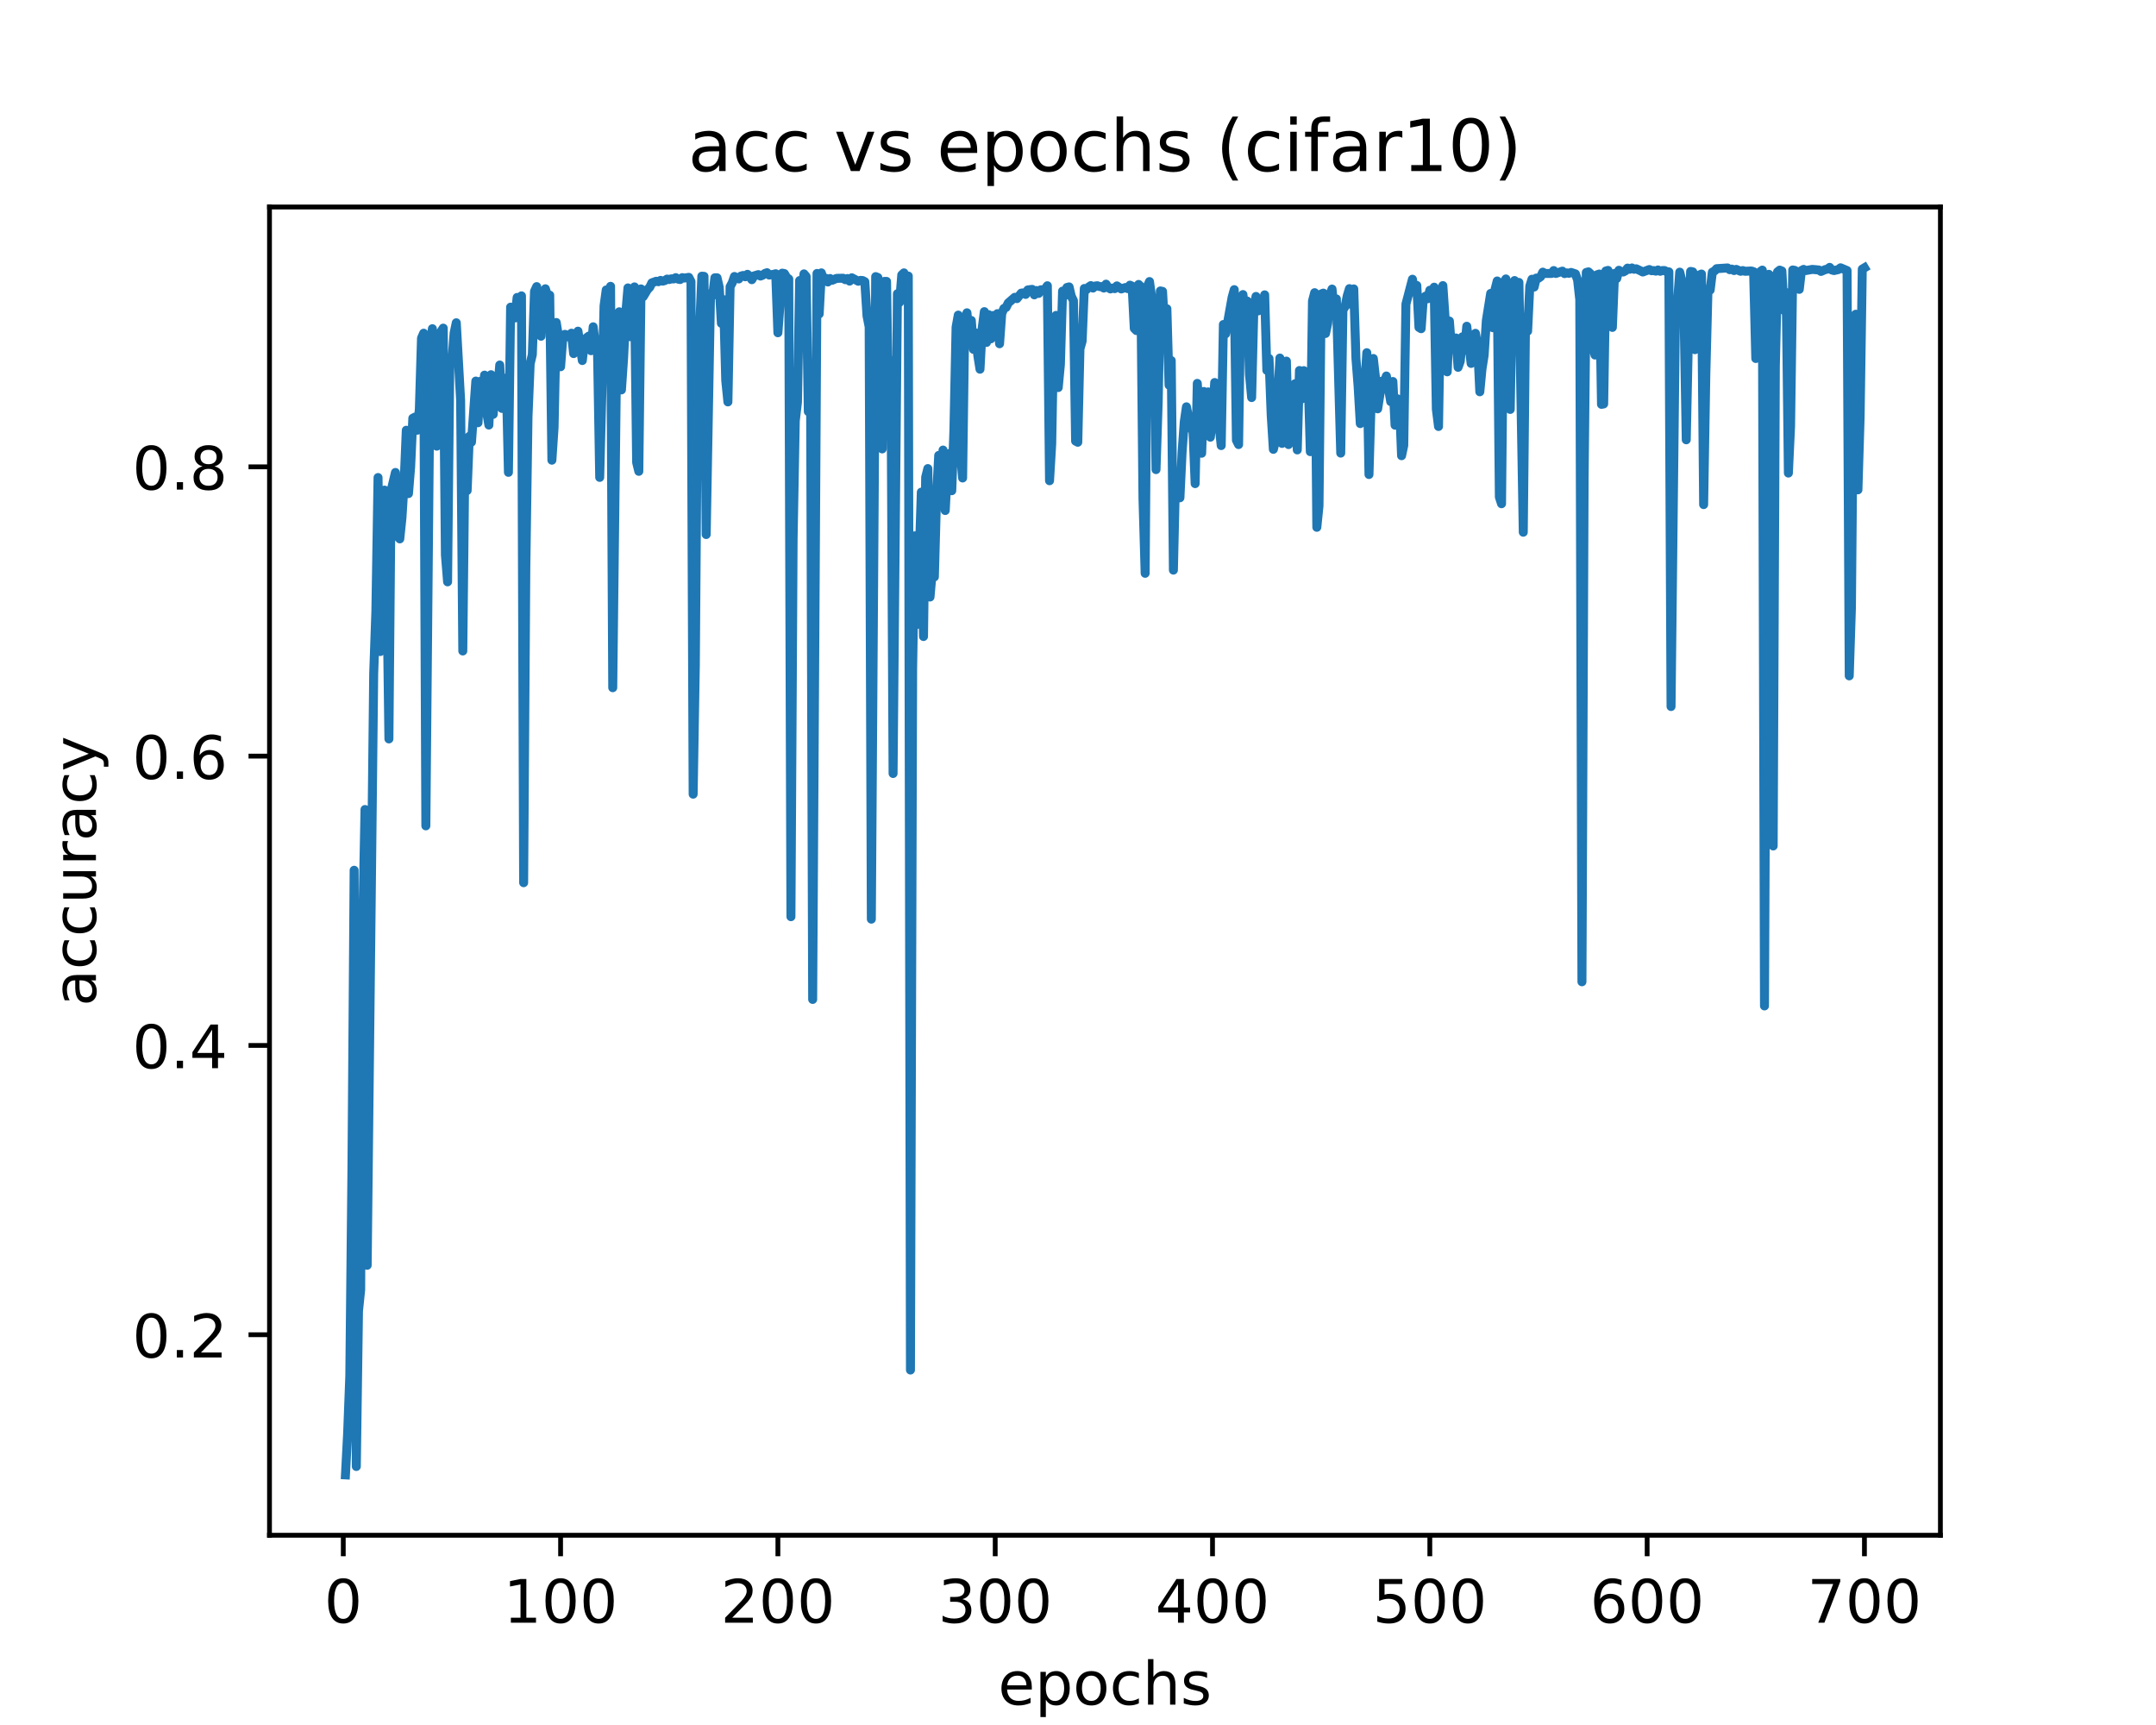 <?xml version="1.0" encoding="utf-8" standalone="no"?>
<!DOCTYPE svg PUBLIC "-//W3C//DTD SVG 1.1//EN"
  "http://www.w3.org/Graphics/SVG/1.1/DTD/svg11.dtd">
<!-- Created with matplotlib (https://matplotlib.org/) -->
<svg height="288pt" version="1.1" viewBox="0 0 360 288" width="360pt" xmlns="http://www.w3.org/2000/svg" xmlns:xlink="http://www.w3.org/1999/xlink">
 <defs>
  <style type="text/css">*{stroke-linecap:butt;stroke-linejoin:round;}</style>
 </defs>
 <g id="figure_1">
  <g id="patch_1">
   <path d="M 0 288 
L 360 288 
L 360 0 
L 0 0 
z
" style="fill:#ffffff;"/>
  </g>
  <g id="axes_1">
   <g id="patch_2">
    <path d="M 45 256.32 
L 324 256.32 
L 324 34.56 
L 45 34.56 
z
" style="fill:#ffffff;"/>
   </g>
   <g id="matplotlib.axis_1">
    <g id="xtick_1">
     <g id="line2d_1">
      <defs>
       <path d="M 0 0 
L 0 3.5 
" id="m6646d44f2b" style="stroke:#000000;stroke-width:0.8;"/>
      </defs>
      <g>
       <use style="stroke:#000000;stroke-width:0.8;" x="57.319" xlink:href="#m6646d44f2b" y="256.32"/>
      </g>
     </g>
     <g id="text_1">
      <!-- 0 -->
      <g transform="translate(54.138 270.918)scale(0.1 -0.1)">
       <defs>
        <path d="M 31.781 66.406 
Q 24.172 66.406 20.328 58.906 
Q 16.5 51.422 16.5 36.375 
Q 16.5 21.391 20.328 13.891 
Q 24.172 6.391 31.781 6.391 
Q 39.453 6.391 43.281 13.891 
Q 47.125 21.391 47.125 36.375 
Q 47.125 51.422 43.281 58.906 
Q 39.453 66.406 31.781 66.406 
z
M 31.781 74.219 
Q 44.047 74.219 50.516 64.516 
Q 56.984 54.828 56.984 36.375 
Q 56.984 17.969 50.516 8.266 
Q 44.047 -1.422 31.781 -1.422 
Q 19.531 -1.422 13.062 8.266 
Q 6.594 17.969 6.594 36.375 
Q 6.594 54.828 13.062 64.516 
Q 19.531 74.219 31.781 74.219 
z
" id="DejaVuSans-48"/>
       </defs>
       <use xlink:href="#DejaVuSans-48"/>
      </g>
     </g>
    </g>
    <g id="xtick_2">
     <g id="line2d_2">
      <g>
       <use style="stroke:#000000;stroke-width:0.8;" x="93.605" xlink:href="#m6646d44f2b" y="256.32"/>
      </g>
     </g>
     <g id="text_2">
      <!-- 100 -->
      <g transform="translate(84.061 270.918)scale(0.1 -0.1)">
       <defs>
        <path d="M 12.406 8.297 
L 28.516 8.297 
L 28.516 63.922 
L 10.984 60.406 
L 10.984 69.391 
L 28.422 72.906 
L 38.281 72.906 
L 38.281 8.297 
L 54.391 8.297 
L 54.391 0 
L 12.406 0 
z
" id="DejaVuSans-49"/>
       </defs>
       <use xlink:href="#DejaVuSans-49"/>
       <use x="63.623" xlink:href="#DejaVuSans-48"/>
       <use x="127.246" xlink:href="#DejaVuSans-48"/>
      </g>
     </g>
    </g>
    <g id="xtick_3">
     <g id="line2d_3">
      <g>
       <use style="stroke:#000000;stroke-width:0.8;" x="129.89" xlink:href="#m6646d44f2b" y="256.32"/>
      </g>
     </g>
     <g id="text_3">
      <!-- 200 -->
      <g transform="translate(120.346 270.918)scale(0.1 -0.1)">
       <defs>
        <path d="M 19.188 8.297 
L 53.609 8.297 
L 53.609 0 
L 7.328 0 
L 7.328 8.297 
Q 12.938 14.109 22.625 23.891 
Q 32.328 33.688 34.812 36.531 
Q 39.547 41.844 41.422 45.531 
Q 43.312 49.219 43.312 52.781 
Q 43.312 58.594 39.234 62.25 
Q 35.156 65.922 28.609 65.922 
Q 23.969 65.922 18.812 64.312 
Q 13.672 62.703 7.812 59.422 
L 7.812 69.391 
Q 13.766 71.781 18.938 73 
Q 24.125 74.219 28.422 74.219 
Q 39.75 74.219 46.484 68.547 
Q 53.219 62.891 53.219 53.422 
Q 53.219 48.922 51.531 44.891 
Q 49.859 40.875 45.406 35.406 
Q 44.188 33.984 37.641 27.219 
Q 31.109 20.453 19.188 8.297 
z
" id="DejaVuSans-50"/>
       </defs>
       <use xlink:href="#DejaVuSans-50"/>
       <use x="63.623" xlink:href="#DejaVuSans-48"/>
       <use x="127.246" xlink:href="#DejaVuSans-48"/>
      </g>
     </g>
    </g>
    <g id="xtick_4">
     <g id="line2d_4">
      <g>
       <use style="stroke:#000000;stroke-width:0.8;" x="166.176" xlink:href="#m6646d44f2b" y="256.32"/>
      </g>
     </g>
     <g id="text_4">
      <!-- 300 -->
      <g transform="translate(156.632 270.918)scale(0.1 -0.1)">
       <defs>
        <path d="M 40.578 39.312 
Q 47.656 37.797 51.625 33 
Q 55.609 28.219 55.609 21.188 
Q 55.609 10.406 48.188 4.484 
Q 40.766 -1.422 27.094 -1.422 
Q 22.516 -1.422 17.656 -0.516 
Q 12.797 0.391 7.625 2.203 
L 7.625 11.719 
Q 11.719 9.328 16.594 8.109 
Q 21.484 6.891 26.812 6.891 
Q 36.078 6.891 40.938 10.547 
Q 45.797 14.203 45.797 21.188 
Q 45.797 27.641 41.281 31.266 
Q 36.766 34.906 28.719 34.906 
L 20.219 34.906 
L 20.219 43.016 
L 29.109 43.016 
Q 36.375 43.016 40.234 45.922 
Q 44.094 48.828 44.094 54.297 
Q 44.094 59.906 40.109 62.906 
Q 36.141 65.922 28.719 65.922 
Q 24.656 65.922 20.016 65.031 
Q 15.375 64.156 9.812 62.312 
L 9.812 71.094 
Q 15.438 72.656 20.344 73.438 
Q 25.25 74.219 29.594 74.219 
Q 40.828 74.219 47.359 69.109 
Q 53.906 64.016 53.906 55.328 
Q 53.906 49.266 50.438 45.094 
Q 46.969 40.922 40.578 39.312 
z
" id="DejaVuSans-51"/>
       </defs>
       <use xlink:href="#DejaVuSans-51"/>
       <use x="63.623" xlink:href="#DejaVuSans-48"/>
       <use x="127.246" xlink:href="#DejaVuSans-48"/>
      </g>
     </g>
    </g>
    <g id="xtick_5">
     <g id="line2d_5">
      <g>
       <use style="stroke:#000000;stroke-width:0.8;" x="202.461" xlink:href="#m6646d44f2b" y="256.32"/>
      </g>
     </g>
     <g id="text_5">
      <!-- 400 -->
      <g transform="translate(192.918 270.918)scale(0.1 -0.1)">
       <defs>
        <path d="M 37.797 64.312 
L 12.891 25.391 
L 37.797 25.391 
z
M 35.203 72.906 
L 47.609 72.906 
L 47.609 25.391 
L 58.016 25.391 
L 58.016 17.188 
L 47.609 17.188 
L 47.609 0 
L 37.797 0 
L 37.797 17.188 
L 4.891 17.188 
L 4.891 26.703 
z
" id="DejaVuSans-52"/>
       </defs>
       <use xlink:href="#DejaVuSans-52"/>
       <use x="63.623" xlink:href="#DejaVuSans-48"/>
       <use x="127.246" xlink:href="#DejaVuSans-48"/>
      </g>
     </g>
    </g>
    <g id="xtick_6">
     <g id="line2d_6">
      <g>
       <use style="stroke:#000000;stroke-width:0.8;" x="238.747" xlink:href="#m6646d44f2b" y="256.32"/>
      </g>
     </g>
     <g id="text_6">
      <!-- 500 -->
      <g transform="translate(229.203 270.918)scale(0.1 -0.1)">
       <defs>
        <path d="M 10.797 72.906 
L 49.516 72.906 
L 49.516 64.594 
L 19.828 64.594 
L 19.828 46.734 
Q 21.969 47.469 24.109 47.828 
Q 26.266 48.188 28.422 48.188 
Q 40.625 48.188 47.75 41.5 
Q 54.891 34.812 54.891 23.391 
Q 54.891 11.625 47.562 5.094 
Q 40.234 -1.422 26.906 -1.422 
Q 22.312 -1.422 17.547 -0.641 
Q 12.797 0.141 7.719 1.703 
L 7.719 11.625 
Q 12.109 9.234 16.797 8.062 
Q 21.484 6.891 26.703 6.891 
Q 35.156 6.891 40.078 11.328 
Q 45.016 15.766 45.016 23.391 
Q 45.016 31 40.078 35.438 
Q 35.156 39.891 26.703 39.891 
Q 22.75 39.891 18.812 39.016 
Q 14.891 38.141 10.797 36.281 
z
" id="DejaVuSans-53"/>
       </defs>
       <use xlink:href="#DejaVuSans-53"/>
       <use x="63.623" xlink:href="#DejaVuSans-48"/>
       <use x="127.246" xlink:href="#DejaVuSans-48"/>
      </g>
     </g>
    </g>
    <g id="xtick_7">
     <g id="line2d_7">
      <g>
       <use style="stroke:#000000;stroke-width:0.8;" x="275.033" xlink:href="#m6646d44f2b" y="256.32"/>
      </g>
     </g>
     <g id="text_7">
      <!-- 600 -->
      <g transform="translate(265.489 270.918)scale(0.1 -0.1)">
       <defs>
        <path d="M 33.016 40.375 
Q 26.375 40.375 22.484 35.828 
Q 18.609 31.297 18.609 23.391 
Q 18.609 15.531 22.484 10.953 
Q 26.375 6.391 33.016 6.391 
Q 39.656 6.391 43.531 10.953 
Q 47.406 15.531 47.406 23.391 
Q 47.406 31.297 43.531 35.828 
Q 39.656 40.375 33.016 40.375 
z
M 52.594 71.297 
L 52.594 62.312 
Q 48.875 64.062 45.094 64.984 
Q 41.312 65.922 37.594 65.922 
Q 27.828 65.922 22.672 59.328 
Q 17.531 52.734 16.797 39.406 
Q 19.672 43.656 24.016 45.922 
Q 28.375 48.188 33.594 48.188 
Q 44.578 48.188 50.953 41.516 
Q 57.328 34.859 57.328 23.391 
Q 57.328 12.156 50.688 5.359 
Q 44.047 -1.422 33.016 -1.422 
Q 20.359 -1.422 13.672 8.266 
Q 6.984 17.969 6.984 36.375 
Q 6.984 53.656 15.188 63.938 
Q 23.391 74.219 37.203 74.219 
Q 40.922 74.219 44.703 73.484 
Q 48.484 72.75 52.594 71.297 
z
" id="DejaVuSans-54"/>
       </defs>
       <use xlink:href="#DejaVuSans-54"/>
       <use x="63.623" xlink:href="#DejaVuSans-48"/>
       <use x="127.246" xlink:href="#DejaVuSans-48"/>
      </g>
     </g>
    </g>
    <g id="xtick_8">
     <g id="line2d_8">
      <g>
       <use style="stroke:#000000;stroke-width:0.8;" x="311.318" xlink:href="#m6646d44f2b" y="256.32"/>
      </g>
     </g>
     <g id="text_8">
      <!-- 700 -->
      <g transform="translate(301.774 270.918)scale(0.1 -0.1)">
       <defs>
        <path d="M 8.203 72.906 
L 55.078 72.906 
L 55.078 68.703 
L 28.609 0 
L 18.312 0 
L 43.219 64.594 
L 8.203 64.594 
z
" id="DejaVuSans-55"/>
       </defs>
       <use xlink:href="#DejaVuSans-55"/>
       <use x="63.623" xlink:href="#DejaVuSans-48"/>
       <use x="127.246" xlink:href="#DejaVuSans-48"/>
      </g>
     </g>
    </g>
    <g id="text_9">
     <!-- epochs -->
     <g transform="translate(166.667 284.597)scale(0.1 -0.1)">
      <defs>
       <path d="M 56.203 29.594 
L 56.203 25.203 
L 14.891 25.203 
Q 15.484 15.922 20.484 11.062 
Q 25.484 6.203 34.422 6.203 
Q 39.594 6.203 44.453 7.469 
Q 49.312 8.734 54.109 11.281 
L 54.109 2.781 
Q 49.266 0.734 44.188 -0.344 
Q 39.109 -1.422 33.891 -1.422 
Q 20.797 -1.422 13.156 6.188 
Q 5.516 13.812 5.516 26.812 
Q 5.516 40.234 12.766 48.109 
Q 20.016 56 32.328 56 
Q 43.359 56 49.781 48.891 
Q 56.203 41.797 56.203 29.594 
z
M 47.219 32.234 
Q 47.125 39.594 43.094 43.984 
Q 39.062 48.391 32.422 48.391 
Q 24.906 48.391 20.391 44.141 
Q 15.875 39.891 15.188 32.172 
z
" id="DejaVuSans-101"/>
       <path d="M 18.109 8.203 
L 18.109 -20.797 
L 9.078 -20.797 
L 9.078 54.688 
L 18.109 54.688 
L 18.109 46.391 
Q 20.953 51.266 25.266 53.625 
Q 29.594 56 35.594 56 
Q 45.562 56 51.781 48.094 
Q 58.016 40.188 58.016 27.297 
Q 58.016 14.406 51.781 6.484 
Q 45.562 -1.422 35.594 -1.422 
Q 29.594 -1.422 25.266 0.953 
Q 20.953 3.328 18.109 8.203 
z
M 48.688 27.297 
Q 48.688 37.203 44.609 42.844 
Q 40.531 48.484 33.406 48.484 
Q 26.266 48.484 22.188 42.844 
Q 18.109 37.203 18.109 27.297 
Q 18.109 17.391 22.188 11.75 
Q 26.266 6.109 33.406 6.109 
Q 40.531 6.109 44.609 11.75 
Q 48.688 17.391 48.688 27.297 
z
" id="DejaVuSans-112"/>
       <path d="M 30.609 48.391 
Q 23.391 48.391 19.188 42.75 
Q 14.984 37.109 14.984 27.297 
Q 14.984 17.484 19.156 11.844 
Q 23.344 6.203 30.609 6.203 
Q 37.797 6.203 41.984 11.859 
Q 46.188 17.531 46.188 27.297 
Q 46.188 37.016 41.984 42.703 
Q 37.797 48.391 30.609 48.391 
z
M 30.609 56 
Q 42.328 56 49.016 48.375 
Q 55.719 40.766 55.719 27.297 
Q 55.719 13.875 49.016 6.219 
Q 42.328 -1.422 30.609 -1.422 
Q 18.844 -1.422 12.172 6.219 
Q 5.516 13.875 5.516 27.297 
Q 5.516 40.766 12.172 48.375 
Q 18.844 56 30.609 56 
z
" id="DejaVuSans-111"/>
       <path d="M 48.781 52.594 
L 48.781 44.188 
Q 44.969 46.297 41.141 47.344 
Q 37.312 48.391 33.406 48.391 
Q 24.656 48.391 19.812 42.844 
Q 14.984 37.312 14.984 27.297 
Q 14.984 17.281 19.812 11.734 
Q 24.656 6.203 33.406 6.203 
Q 37.312 6.203 41.141 7.25 
Q 44.969 8.297 48.781 10.406 
L 48.781 2.094 
Q 45.016 0.344 40.984 -0.531 
Q 36.969 -1.422 32.422 -1.422 
Q 20.062 -1.422 12.781 6.344 
Q 5.516 14.109 5.516 27.297 
Q 5.516 40.672 12.859 48.328 
Q 20.219 56 33.016 56 
Q 37.156 56 41.109 55.141 
Q 45.062 54.297 48.781 52.594 
z
" id="DejaVuSans-99"/>
       <path d="M 54.891 33.016 
L 54.891 0 
L 45.906 0 
L 45.906 32.719 
Q 45.906 40.484 42.875 44.328 
Q 39.844 48.188 33.797 48.188 
Q 26.516 48.188 22.312 43.547 
Q 18.109 38.922 18.109 30.906 
L 18.109 0 
L 9.078 0 
L 9.078 75.984 
L 18.109 75.984 
L 18.109 46.188 
Q 21.344 51.125 25.703 53.562 
Q 30.078 56 35.797 56 
Q 45.219 56 50.047 50.172 
Q 54.891 44.344 54.891 33.016 
z
" id="DejaVuSans-104"/>
       <path d="M 44.281 53.078 
L 44.281 44.578 
Q 40.484 46.531 36.375 47.5 
Q 32.281 48.484 27.875 48.484 
Q 21.188 48.484 17.844 46.438 
Q 14.5 44.391 14.5 40.281 
Q 14.5 37.156 16.891 35.375 
Q 19.281 33.594 26.516 31.984 
L 29.594 31.297 
Q 39.156 29.25 43.188 25.516 
Q 47.219 21.781 47.219 15.094 
Q 47.219 7.469 41.188 3.016 
Q 35.156 -1.422 24.609 -1.422 
Q 20.219 -1.422 15.453 -0.562 
Q 10.688 0.297 5.422 2 
L 5.422 11.281 
Q 10.406 8.688 15.234 7.391 
Q 20.062 6.109 24.812 6.109 
Q 31.156 6.109 34.562 8.281 
Q 37.984 10.453 37.984 14.406 
Q 37.984 18.062 35.516 20.016 
Q 33.062 21.969 24.703 23.781 
L 21.578 24.516 
Q 13.234 26.266 9.516 29.906 
Q 5.812 33.547 5.812 39.891 
Q 5.812 47.609 11.281 51.797 
Q 16.75 56 26.812 56 
Q 31.781 56 36.172 55.266 
Q 40.578 54.547 44.281 53.078 
z
" id="DejaVuSans-115"/>
      </defs>
      <use xlink:href="#DejaVuSans-101"/>
      <use x="61.523" xlink:href="#DejaVuSans-112"/>
      <use x="125" xlink:href="#DejaVuSans-111"/>
      <use x="186.182" xlink:href="#DejaVuSans-99"/>
      <use x="241.162" xlink:href="#DejaVuSans-104"/>
      <use x="304.541" xlink:href="#DejaVuSans-115"/>
     </g>
    </g>
   </g>
   <g id="matplotlib.axis_2">
    <g id="ytick_1">
     <g id="line2d_9">
      <defs>
       <path d="M 0 0 
L -3.5 0 
" id="mb37612555a" style="stroke:#000000;stroke-width:0.8;"/>
      </defs>
      <g>
       <use style="stroke:#000000;stroke-width:0.8;" x="45" xlink:href="#mb37612555a" y="222.839"/>
      </g>
     </g>
     <g id="text_10">
      <!-- 0.2 -->
      <g transform="translate(22.097 226.638)scale(0.1 -0.1)">
       <defs>
        <path d="M 10.688 12.406 
L 21 12.406 
L 21 0 
L 10.688 0 
z
" id="DejaVuSans-46"/>
       </defs>
       <use xlink:href="#DejaVuSans-48"/>
       <use x="63.623" xlink:href="#DejaVuSans-46"/>
       <use x="95.41" xlink:href="#DejaVuSans-50"/>
      </g>
     </g>
    </g>
    <g id="ytick_2">
     <g id="line2d_10">
      <g>
       <use style="stroke:#000000;stroke-width:0.8;" x="45" xlink:href="#mb37612555a" y="174.54"/>
      </g>
     </g>
     <g id="text_11">
      <!-- 0.4 -->
      <g transform="translate(22.097 178.339)scale(0.1 -0.1)">
       <use xlink:href="#DejaVuSans-48"/>
       <use x="63.623" xlink:href="#DejaVuSans-46"/>
       <use x="95.41" xlink:href="#DejaVuSans-52"/>
      </g>
     </g>
    </g>
    <g id="ytick_3">
     <g id="line2d_11">
      <g>
       <use style="stroke:#000000;stroke-width:0.8;" x="45" xlink:href="#mb37612555a" y="126.241"/>
      </g>
     </g>
     <g id="text_12">
      <!-- 0.6 -->
      <g transform="translate(22.097 130.04)scale(0.1 -0.1)">
       <use xlink:href="#DejaVuSans-48"/>
       <use x="63.623" xlink:href="#DejaVuSans-46"/>
       <use x="95.41" xlink:href="#DejaVuSans-54"/>
      </g>
     </g>
    </g>
    <g id="ytick_4">
     <g id="line2d_12">
      <g>
       <use style="stroke:#000000;stroke-width:0.8;" x="45" xlink:href="#mb37612555a" y="77.942"/>
      </g>
     </g>
     <g id="text_13">
      <!-- 0.8 -->
      <g transform="translate(22.097 81.741)scale(0.1 -0.1)">
       <defs>
        <path d="M 31.781 34.625 
Q 24.75 34.625 20.719 30.859 
Q 16.703 27.094 16.703 20.516 
Q 16.703 13.922 20.719 10.156 
Q 24.75 6.391 31.781 6.391 
Q 38.812 6.391 42.859 10.172 
Q 46.922 13.969 46.922 20.516 
Q 46.922 27.094 42.891 30.859 
Q 38.875 34.625 31.781 34.625 
z
M 21.922 38.812 
Q 15.578 40.375 12.031 44.719 
Q 8.5 49.078 8.5 55.328 
Q 8.5 64.062 14.719 69.141 
Q 20.953 74.219 31.781 74.219 
Q 42.672 74.219 48.875 69.141 
Q 55.078 64.062 55.078 55.328 
Q 55.078 49.078 51.531 44.719 
Q 48 40.375 41.703 38.812 
Q 48.828 37.156 52.797 32.312 
Q 56.781 27.484 56.781 20.516 
Q 56.781 9.906 50.312 4.234 
Q 43.844 -1.422 31.781 -1.422 
Q 19.734 -1.422 13.25 4.234 
Q 6.781 9.906 6.781 20.516 
Q 6.781 27.484 10.781 32.312 
Q 14.797 37.156 21.922 38.812 
z
M 18.312 54.391 
Q 18.312 48.734 21.844 45.562 
Q 25.391 42.391 31.781 42.391 
Q 38.141 42.391 41.719 45.562 
Q 45.312 48.734 45.312 54.391 
Q 45.312 60.062 41.719 63.234 
Q 38.141 66.406 31.781 66.406 
Q 25.391 66.406 21.844 63.234 
Q 18.312 60.062 18.312 54.391 
z
" id="DejaVuSans-56"/>
       </defs>
       <use xlink:href="#DejaVuSans-48"/>
       <use x="63.623" xlink:href="#DejaVuSans-46"/>
       <use x="95.41" xlink:href="#DejaVuSans-56"/>
      </g>
     </g>
    </g>
    <g id="text_14">
     <!-- accuracy -->
     <g transform="translate(16.017 167.999)rotate(-90)scale(0.1 -0.1)">
      <defs>
       <path d="M 34.281 27.484 
Q 23.391 27.484 19.188 25 
Q 14.984 22.516 14.984 16.5 
Q 14.984 11.719 18.141 8.906 
Q 21.297 6.109 26.703 6.109 
Q 34.188 6.109 38.703 11.406 
Q 43.219 16.703 43.219 25.484 
L 43.219 27.484 
z
M 52.203 31.203 
L 52.203 0 
L 43.219 0 
L 43.219 8.297 
Q 40.141 3.328 35.547 0.953 
Q 30.953 -1.422 24.312 -1.422 
Q 15.922 -1.422 10.953 3.297 
Q 6 8.016 6 15.922 
Q 6 25.141 12.172 29.828 
Q 18.359 34.516 30.609 34.516 
L 43.219 34.516 
L 43.219 35.406 
Q 43.219 41.609 39.141 45 
Q 35.062 48.391 27.688 48.391 
Q 23 48.391 18.547 47.266 
Q 14.109 46.141 10.016 43.891 
L 10.016 52.203 
Q 14.938 54.109 19.578 55.047 
Q 24.219 56 28.609 56 
Q 40.484 56 46.344 49.844 
Q 52.203 43.703 52.203 31.203 
z
" id="DejaVuSans-97"/>
       <path d="M 8.5 21.578 
L 8.5 54.688 
L 17.484 54.688 
L 17.484 21.922 
Q 17.484 14.156 20.5 10.266 
Q 23.531 6.391 29.594 6.391 
Q 36.859 6.391 41.078 11.031 
Q 45.312 15.672 45.312 23.688 
L 45.312 54.688 
L 54.297 54.688 
L 54.297 0 
L 45.312 0 
L 45.312 8.406 
Q 42.047 3.422 37.719 1 
Q 33.406 -1.422 27.688 -1.422 
Q 18.266 -1.422 13.375 4.438 
Q 8.5 10.297 8.5 21.578 
z
M 31.109 56 
z
" id="DejaVuSans-117"/>
       <path d="M 41.109 46.297 
Q 39.594 47.172 37.812 47.578 
Q 36.031 48 33.891 48 
Q 26.266 48 22.188 43.047 
Q 18.109 38.094 18.109 28.812 
L 18.109 0 
L 9.078 0 
L 9.078 54.688 
L 18.109 54.688 
L 18.109 46.188 
Q 20.953 51.172 25.484 53.578 
Q 30.031 56 36.531 56 
Q 37.453 56 38.578 55.875 
Q 39.703 55.766 41.062 55.516 
z
" id="DejaVuSans-114"/>
       <path d="M 32.172 -5.078 
Q 28.375 -14.844 24.75 -17.812 
Q 21.141 -20.797 15.094 -20.797 
L 7.906 -20.797 
L 7.906 -13.281 
L 13.188 -13.281 
Q 16.891 -13.281 18.938 -11.516 
Q 21 -9.766 23.484 -3.219 
L 25.094 0.875 
L 2.984 54.688 
L 12.5 54.688 
L 29.594 11.922 
L 46.688 54.688 
L 56.203 54.688 
z
" id="DejaVuSans-121"/>
      </defs>
      <use xlink:href="#DejaVuSans-97"/>
      <use x="61.279" xlink:href="#DejaVuSans-99"/>
      <use x="116.26" xlink:href="#DejaVuSans-99"/>
      <use x="171.24" xlink:href="#DejaVuSans-117"/>
      <use x="234.619" xlink:href="#DejaVuSans-114"/>
      <use x="275.732" xlink:href="#DejaVuSans-97"/>
      <use x="337.012" xlink:href="#DejaVuSans-99"/>
      <use x="391.992" xlink:href="#DejaVuSans-121"/>
     </g>
    </g>
   </g>
   <g id="line2d_13">
    <path clip-path="url(#p08c14cafe0)" d="M 57.682 246.24 
L 58.045 239.333 
L 58.408 229.746 
L 58.77 194.898 
L 59.133 145.295 
L 59.496 244.839 
L 59.859 218.879 
L 60.222 215.353 
L 60.585 153.772 
L 60.948 135.152 
L 61.31 211.247 
L 62.399 112.476 
L 62.762 102.043 
L 63.125 79.729 
L 63.488 108.781 
L 63.85 87.699 
L 64.213 81.83 
L 64.576 95.885 
L 64.939 123.367 
L 65.302 81.927 
L 66.028 78.884 
L 66.39 89.534 
L 66.753 89.969 
L 67.116 86.467 
L 67.479 80.599 
L 67.842 71.832 
L 68.205 82.41 
L 68.567 77.966 
L 68.93 69.828 
L 69.293 69.635 
L 69.656 71.832 
L 70.019 68.355 
L 70.382 56.449 
L 70.745 55.628 
L 71.107 137.881 
L 71.833 58.429 
L 72.196 54.879 
L 72.559 67.896 
L 72.922 74.489 
L 73.285 69.079 
L 73.647 55.338 
L 74.01 54.783 
L 74.373 92.649 
L 74.736 97.141 
L 75.099 61.086 
L 75.462 60.313 
L 75.825 55.604 
L 76.187 53.889 
L 76.913 66.833 
L 77.276 108.684 
L 77.639 74.827 
L 78.002 81.903 
L 78.365 72.847 
L 78.727 73.813 
L 79.453 63.622 
L 79.816 70.577 
L 80.179 63.67 
L 80.542 66.423 
L 80.905 62.631 
L 81.267 68.862 
L 81.63 70.963 
L 81.993 62.559 
L 82.356 69.176 
L 82.719 63.042 
L 83.082 65.384 
L 83.445 60.941 
L 83.807 68.186 
L 84.17 64.781 
L 84.533 63.114 
L 84.896 78.86 
L 85.259 51.281 
L 85.622 52.006 
L 85.985 53.092 
L 86.347 49.663 
L 86.71 53.068 
L 87.073 49.397 
L 87.436 147.372 
L 87.799 94.774 
L 88.162 69.586 
L 88.525 60.724 
L 88.887 59.202 
L 89.25 48.649 
L 89.613 47.852 
L 89.976 54.01 
L 90.339 56.135 
L 90.702 49.373 
L 91.065 48.214 
L 91.427 49.373 
L 91.79 49.277 
L 92.153 76.831 
L 92.516 71.373 
L 92.879 53.841 
L 93.242 56.111 
L 93.605 61.231 
L 93.967 56.425 
L 94.33 55.821 
L 94.693 55.942 
L 95.056 56.304 
L 95.419 55.628 
L 95.782 59.033 
L 96.145 56.159 
L 96.507 55.29 
L 97.233 60.192 
L 97.596 56.98 
L 97.959 56.377 
L 98.322 56.111 
L 98.685 58.55 
L 99.047 54.565 
L 99.41 57.584 
L 99.773 58.526 
L 100.136 79.705 
L 100.862 51.064 
L 101.225 48.407 
L 101.587 50.436 
L 101.95 47.804 
L 102.313 114.818 
L 103.039 52.682 
L 103.402 52.054 
L 103.765 65.095 
L 104.127 59.733 
L 104.49 52.32 
L 104.853 48.069 
L 105.216 56.208 
L 105.579 48.48 
L 105.942 47.9 
L 106.305 77.218 
L 106.667 78.691 
L 107.03 48.238 
L 107.393 49.542 
L 108.119 48.335 
L 108.482 47.973 
L 108.845 47.224 
L 109.57 46.958 
L 109.933 47.031 
L 110.296 46.813 
L 110.659 46.934 
L 111.022 46.838 
L 111.385 46.596 
L 111.747 46.669 
L 112.11 46.548 
L 112.473 46.572 
L 112.836 46.355 
L 113.199 46.596 
L 113.562 46.669 
L 113.925 46.355 
L 114.287 46.427 
L 115.013 46.306 
L 115.376 47.007 
L 115.739 132.592 
L 116.102 111.051 
L 116.464 63.211 
L 117.19 46.113 
L 117.553 46.137 
L 117.916 89.244 
L 118.642 49.011 
L 119.004 49.325 
L 119.367 46.379 
L 119.73 46.379 
L 120.093 47.948 
L 120.456 53.986 
L 120.819 50.025 
L 121.182 63.549 
L 121.544 67.099 
L 121.907 47.876 
L 122.27 47.2 
L 122.633 46.161 
L 123.359 46.572 
L 123.722 46.089 
L 124.084 45.992 
L 124.447 46.21 
L 124.81 45.799 
L 125.173 46.137 
L 125.536 46.693 
L 125.899 46.065 
L 126.624 45.847 
L 126.987 46.089 
L 127.35 45.944 
L 127.713 45.654 
L 128.076 45.534 
L 128.439 45.92 
L 129.164 45.799 
L 129.527 45.703 
L 129.89 55.556 
L 130.616 45.606 
L 130.979 45.678 
L 131.342 46.306 
L 131.704 46.572 
L 132.067 153.047 
L 132.43 89.848 
L 132.793 70.238 
L 133.156 67.147 
L 133.519 46.838 
L 133.882 49.446 
L 134.244 45.727 
L 134.607 46.161 
L 134.97 68.717 
L 135.333 60.675 
L 135.696 166.861 
L 136.422 45.654 
L 136.784 52.416 
L 137.147 45.558 
L 137.51 46.717 
L 137.873 46.451 
L 138.236 47.079 
L 138.599 46.5 
L 138.962 46.789 
L 139.687 46.475 
L 140.776 46.451 
L 141.139 46.693 
L 141.502 46.5 
L 141.864 46.934 
L 142.227 46.379 
L 143.316 46.958 
L 143.679 46.813 
L 144.042 46.838 
L 144.404 47.031 
L 144.767 52.73 
L 145.13 54.565 
L 145.493 153.458 
L 146.219 46.186 
L 146.582 46.33 
L 146.944 73.909 
L 147.307 74.948 
L 147.67 46.983 
L 148.033 46.983 
L 148.396 70.721 
L 148.759 60.192 
L 149.122 129.139 
L 149.847 49.035 
L 150.21 50.484 
L 150.573 45.896 
L 150.936 45.558 
L 151.299 46.717 
L 151.662 46.089 
L 152.024 228.732 
L 152.387 111.607 
L 152.75 89.461 
L 153.113 104.265 
L 153.839 82.168 
L 154.202 106.27 
L 154.564 79.681 
L 154.927 78.232 
L 155.29 99.677 
L 155.653 95.523 
L 156.016 96.32 
L 156.379 83.038 
L 156.742 76.034 
L 157.104 83.327 
L 157.467 75.141 
L 157.83 85.235 
L 158.193 78.353 
L 158.556 75.696 
L 158.919 81.927 
L 159.282 71.808 
L 159.644 54.614 
L 160.007 52.609 
L 160.37 75.624 
L 160.733 79.802 
L 161.096 53.358 
L 161.459 52.223 
L 161.821 56.111 
L 162.184 53.503 
L 162.547 58.333 
L 162.91 55.58 
L 163.273 59.371 
L 163.636 61.641 
L 163.999 54.831 
L 164.361 52.03 
L 164.724 57.174 
L 165.087 52.537 
L 165.45 56.57 
L 165.813 52.682 
L 166.176 54.928 
L 166.539 52.368 
L 166.901 57.391 
L 167.264 52.368 
L 167.627 51.498 
L 167.99 51.329 
L 168.353 50.581 
L 169.441 49.639 
L 169.804 49.856 
L 170.53 48.939 
L 170.893 48.89 
L 171.256 49.156 
L 171.619 48.407 
L 172.344 48.311 
L 172.707 49.228 
L 173.07 48.504 
L 173.433 48.987 
L 173.796 48.383 
L 174.159 48.407 
L 174.521 48.214 
L 174.884 47.707 
L 175.247 80.261 
L 175.61 74.127 
L 175.973 54.034 
L 176.336 52.658 
L 176.699 64.708 
L 177.061 60.844 
L 177.424 48.601 
L 177.787 49.373 
L 178.15 47.997 
L 178.513 47.9 
L 178.876 49.446 
L 179.239 50.194 
L 179.601 73.644 
L 179.964 73.837 
L 180.327 58.236 
L 180.69 56.956 
L 181.053 48.166 
L 181.416 48.359 
L 181.779 47.924 
L 182.141 47.683 
L 182.504 48.093 
L 182.867 47.755 
L 183.23 47.707 
L 183.593 47.852 
L 183.956 47.852 
L 184.319 48.093 
L 184.681 47.441 
L 185.044 47.997 
L 185.407 48.238 
L 185.77 48.093 
L 186.133 48.19 
L 186.496 47.731 
L 187.221 48.238 
L 187.947 47.997 
L 188.31 48.19 
L 188.673 47.61 
L 189.036 47.779 
L 189.399 54.831 
L 189.761 55.193 
L 190.124 47.49 
L 190.487 47.852 
L 190.85 83.231 
L 191.213 95.716 
L 191.576 47.828 
L 191.939 47.007 
L 192.301 49.663 
L 192.664 49.953 
L 193.027 78.401 
L 193.39 67.123 
L 193.753 48.576 
L 194.116 48.649 
L 194.479 55.121 
L 194.841 51.547 
L 195.204 64.298 
L 195.567 60.192 
L 195.93 95.185 
L 196.293 79.512 
L 197.019 83.11 
L 197.381 75.479 
L 197.744 70.432 
L 198.107 67.92 
L 198.833 71.567 
L 199.196 71.736 
L 199.559 80.743 
L 199.921 64.008 
L 200.647 75.672 
L 201.01 65.36 
L 201.373 69.176 
L 201.736 65.433 
L 202.099 72.992 
L 202.461 69.683 
L 202.824 63.863 
L 203.187 65.602 
L 203.55 70.963 
L 203.913 74.392 
L 204.276 54.179 
L 204.639 55.749 
L 205.727 49.663 
L 206.09 48.359 
L 206.453 73.499 
L 206.816 74.223 
L 207.179 50.025 
L 207.541 49.18 
L 207.904 52.126 
L 208.267 50.267 
L 208.63 62.511 
L 208.993 66.375 
L 209.356 51.74 
L 209.718 49.494 
L 210.081 51.909 
L 210.444 50.219 
L 210.807 51.185 
L 211.17 49.228 
L 211.533 61.834 
L 211.896 59.854 
L 212.258 69.272 
L 212.621 75.02 
L 212.984 73.571 
L 213.71 59.782 
L 214.073 74.03 
L 214.436 64.66 
L 214.798 60.289 
L 215.161 74.223 
L 215.524 65.916 
L 215.887 67.075 
L 216.25 64.056 
L 216.613 75.117 
L 216.976 61.859 
L 217.338 66.616 
L 217.701 61.883 
L 218.064 65.988 
L 218.427 62.969 
L 218.79 75.406 
L 219.153 50.267 
L 219.516 48.866 
L 219.878 88.037 
L 220.241 84.463 
L 220.604 49.084 
L 220.967 48.939 
L 221.33 55.676 
L 221.693 53.962 
L 222.056 49.228 
L 222.418 48.262 
L 222.781 51.885 
L 223.144 49.905 
L 223.87 75.648 
L 224.233 51.764 
L 224.596 51.185 
L 224.958 49.397 
L 225.321 48.19 
L 225.684 50.846 
L 226.047 48.238 
L 226.41 59.83 
L 226.773 64.491 
L 227.136 70.721 
L 227.861 64.587 
L 228.224 58.888 
L 228.587 79.222 
L 228.95 66.688 
L 229.313 59.854 
L 229.676 63.09 
L 230.038 68.258 
L 230.764 63.622 
L 231.127 63.863 
L 231.49 62.776 
L 232.216 67.051 
L 232.578 63.694 
L 232.941 70.987 
L 233.304 66.568 
L 233.667 67.051 
L 234.03 76.083 
L 234.393 74.368 
L 234.756 50.774 
L 235.844 46.62 
L 236.207 48.794 
L 236.57 47.659 
L 236.933 54.662 
L 237.296 54.879 
L 237.658 49.832 
L 238.021 49.446 
L 238.384 49.88 
L 238.747 48.456 
L 239.11 48.625 
L 239.473 47.948 
L 239.836 68.331 
L 240.198 71.204 
L 240.561 49.108 
L 240.924 47.683 
L 241.287 52.996 
L 241.65 62.076 
L 242.013 53.599 
L 242.376 58.188 
L 242.738 58.309 
L 243.101 56.425 
L 243.464 61.327 
L 243.827 60.313 
L 244.19 56.232 
L 244.553 58.454 
L 244.916 54.469 
L 245.641 60.675 
L 246.367 55.652 
L 246.73 57.729 
L 247.093 65.409 
L 247.456 61.593 
L 247.818 59.299 
L 248.181 53.527 
L 248.907 48.987 
L 249.27 54.71 
L 249.633 48.335 
L 249.996 46.91 
L 250.358 82.989 
L 250.721 84.1 
L 251.084 47.152 
L 251.447 46.572 
L 251.81 67.703 
L 252.173 68.355 
L 252.536 47.538 
L 252.898 46.838 
L 253.261 47.562 
L 253.624 47.152 
L 254.35 88.858 
L 254.713 54.734 
L 255.075 55.29 
L 255.438 47.779 
L 255.801 46.62 
L 256.164 47.924 
L 256.527 46.427 
L 256.89 46.451 
L 257.253 46.186 
L 257.615 45.437 
L 257.978 45.654 
L 259.067 45.654 
L 259.43 45.171 
L 259.793 45.654 
L 260.881 45.268 
L 261.244 45.678 
L 261.607 45.558 
L 261.97 45.63 
L 262.333 45.485 
L 263.058 45.727 
L 263.421 46.741 
L 263.784 50.025 
L 264.147 163.914 
L 264.51 79.874 
L 264.873 45.485 
L 265.235 45.389 
L 265.598 45.727 
L 265.961 57.85 
L 266.324 59.275 
L 266.687 45.872 
L 267.05 45.751 
L 267.413 67.51 
L 267.775 67.437 
L 268.138 45.244 
L 268.501 45.147 
L 268.864 53.43 
L 269.227 54.662 
L 269.59 45.654 
L 269.953 46.5 
L 270.315 45.123 
L 270.678 45.364 
L 271.041 45.413 
L 271.404 45.22 
L 271.767 44.761 
L 272.13 44.954 
L 272.493 44.737 
L 272.855 44.954 
L 273.218 44.881 
L 273.944 45.22 
L 274.307 45.413 
L 275.395 45.002 
L 275.758 45.195 
L 276.121 45.171 
L 276.484 45.268 
L 276.847 45.075 
L 277.21 45.292 
L 277.573 45.171 
L 277.935 45.171 
L 278.298 45.364 
L 278.661 45.389 
L 279.024 117.958 
L 279.75 53.116 
L 280.113 50.339 
L 280.475 45.437 
L 280.838 46.91 
L 281.201 52.585 
L 281.564 73.426 
L 281.927 56.135 
L 282.29 45.316 
L 282.653 45.389 
L 283.015 58.381 
L 283.378 55.507 
L 283.741 45.92 
L 284.104 45.751 
L 284.467 84.245 
L 284.83 62.583 
L 285.193 48.238 
L 285.555 48.431 
L 285.918 45.437 
L 286.281 45.244 
L 286.644 44.857 
L 288.095 44.761 
L 288.458 44.737 
L 288.821 45.026 
L 289.184 44.93 
L 289.547 45.171 
L 289.91 44.978 
L 290.635 45.292 
L 290.998 45.171 
L 291.361 45.292 
L 292.45 45.244 
L 292.813 45.364 
L 293.175 59.854 
L 293.538 59.057 
L 293.901 45.364 
L 294.264 45.099 
L 294.627 167.947 
L 294.99 85.453 
L 295.353 45.799 
L 295.715 46.161 
L 296.078 141.238 
L 296.441 61.11 
L 296.804 45.389 
L 297.167 45.099 
L 297.53 45.244 
L 297.893 51.837 
L 298.255 48.842 
L 298.618 78.981 
L 298.981 71.18 
L 299.344 45.075 
L 299.707 45.147 
L 300.07 47.248 
L 300.433 48.311 
L 300.795 45.171 
L 301.158 44.978 
L 301.521 45.171 
L 302.61 44.978 
L 303.698 45.075 
L 304.061 45.316 
L 304.787 45.002 
L 305.15 44.93 
L 305.512 44.64 
L 305.875 45.075 
L 306.238 45.171 
L 306.964 45.002 
L 307.327 44.712 
L 308.415 45.171 
L 308.778 112.838 
L 309.141 101.464 
L 309.504 60.844 
L 309.867 52.464 
L 310.23 81.782 
L 310.592 69.707 
L 310.955 44.93 
L 311.318 44.712 
L 311.318 44.712 
" style="fill:none;stroke:#1f77b4;stroke-linecap:square;stroke-width:1.5;"/>
   </g>
   <g id="patch_3">
    <path d="M 45 256.32 
L 45 34.56 
" style="fill:none;stroke:#000000;stroke-linecap:square;stroke-linejoin:miter;stroke-width:0.8;"/>
   </g>
   <g id="patch_4">
    <path d="M 324 256.32 
L 324 34.56 
" style="fill:none;stroke:#000000;stroke-linecap:square;stroke-linejoin:miter;stroke-width:0.8;"/>
   </g>
   <g id="patch_5">
    <path d="M 45 256.32 
L 324 256.32 
" style="fill:none;stroke:#000000;stroke-linecap:square;stroke-linejoin:miter;stroke-width:0.8;"/>
   </g>
   <g id="patch_6">
    <path d="M 45 34.56 
L 324 34.56 
" style="fill:none;stroke:#000000;stroke-linecap:square;stroke-linejoin:miter;stroke-width:0.8;"/>
   </g>
   <g id="text_15">
    <!-- acc vs epochs (cifar10) -->
    <g transform="translate(114.89 28.56)scale(0.12 -0.12)">
     <defs>
      <path id="DejaVuSans-32"/>
      <path d="M 2.984 54.688 
L 12.5 54.688 
L 29.594 8.797 
L 46.688 54.688 
L 56.203 54.688 
L 35.688 0 
L 23.484 0 
z
" id="DejaVuSans-118"/>
      <path d="M 31 75.875 
Q 24.469 64.656 21.281 53.656 
Q 18.109 42.672 18.109 31.391 
Q 18.109 20.125 21.312 9.062 
Q 24.516 -2 31 -13.188 
L 23.188 -13.188 
Q 15.875 -1.703 12.234 9.375 
Q 8.594 20.453 8.594 31.391 
Q 8.594 42.281 12.203 53.312 
Q 15.828 64.359 23.188 75.875 
z
" id="DejaVuSans-40"/>
      <path d="M 9.422 54.688 
L 18.406 54.688 
L 18.406 0 
L 9.422 0 
z
M 9.422 75.984 
L 18.406 75.984 
L 18.406 64.594 
L 9.422 64.594 
z
" id="DejaVuSans-105"/>
      <path d="M 37.109 75.984 
L 37.109 68.5 
L 28.516 68.5 
Q 23.688 68.5 21.797 66.547 
Q 19.922 64.594 19.922 59.516 
L 19.922 54.688 
L 34.719 54.688 
L 34.719 47.703 
L 19.922 47.703 
L 19.922 0 
L 10.891 0 
L 10.891 47.703 
L 2.297 47.703 
L 2.297 54.688 
L 10.891 54.688 
L 10.891 58.5 
Q 10.891 67.625 15.141 71.797 
Q 19.391 75.984 28.609 75.984 
z
" id="DejaVuSans-102"/>
      <path d="M 8.016 75.875 
L 15.828 75.875 
Q 23.141 64.359 26.781 53.312 
Q 30.422 42.281 30.422 31.391 
Q 30.422 20.453 26.781 9.375 
Q 23.141 -1.703 15.828 -13.188 
L 8.016 -13.188 
Q 14.5 -2 17.703 9.062 
Q 20.906 20.125 20.906 31.391 
Q 20.906 42.672 17.703 53.656 
Q 14.5 64.656 8.016 75.875 
z
" id="DejaVuSans-41"/>
     </defs>
     <use xlink:href="#DejaVuSans-97"/>
     <use x="61.279" xlink:href="#DejaVuSans-99"/>
     <use x="116.26" xlink:href="#DejaVuSans-99"/>
     <use x="171.24" xlink:href="#DejaVuSans-32"/>
     <use x="203.027" xlink:href="#DejaVuSans-118"/>
     <use x="262.207" xlink:href="#DejaVuSans-115"/>
     <use x="314.307" xlink:href="#DejaVuSans-32"/>
     <use x="346.094" xlink:href="#DejaVuSans-101"/>
     <use x="407.617" xlink:href="#DejaVuSans-112"/>
     <use x="471.094" xlink:href="#DejaVuSans-111"/>
     <use x="532.275" xlink:href="#DejaVuSans-99"/>
     <use x="587.256" xlink:href="#DejaVuSans-104"/>
     <use x="650.635" xlink:href="#DejaVuSans-115"/>
     <use x="702.734" xlink:href="#DejaVuSans-32"/>
     <use x="734.521" xlink:href="#DejaVuSans-40"/>
     <use x="773.535" xlink:href="#DejaVuSans-99"/>
     <use x="828.516" xlink:href="#DejaVuSans-105"/>
     <use x="856.299" xlink:href="#DejaVuSans-102"/>
     <use x="891.504" xlink:href="#DejaVuSans-97"/>
     <use x="952.783" xlink:href="#DejaVuSans-114"/>
     <use x="993.896" xlink:href="#DejaVuSans-49"/>
     <use x="1057.52" xlink:href="#DejaVuSans-48"/>
     <use x="1121.143" xlink:href="#DejaVuSans-41"/>
    </g>
   </g>
  </g>
 </g>
 <defs>
  <clipPath id="p08c14cafe0">
   <rect height="221.76" width="279" x="45" y="34.56"/>
  </clipPath>
 </defs>
</svg>

